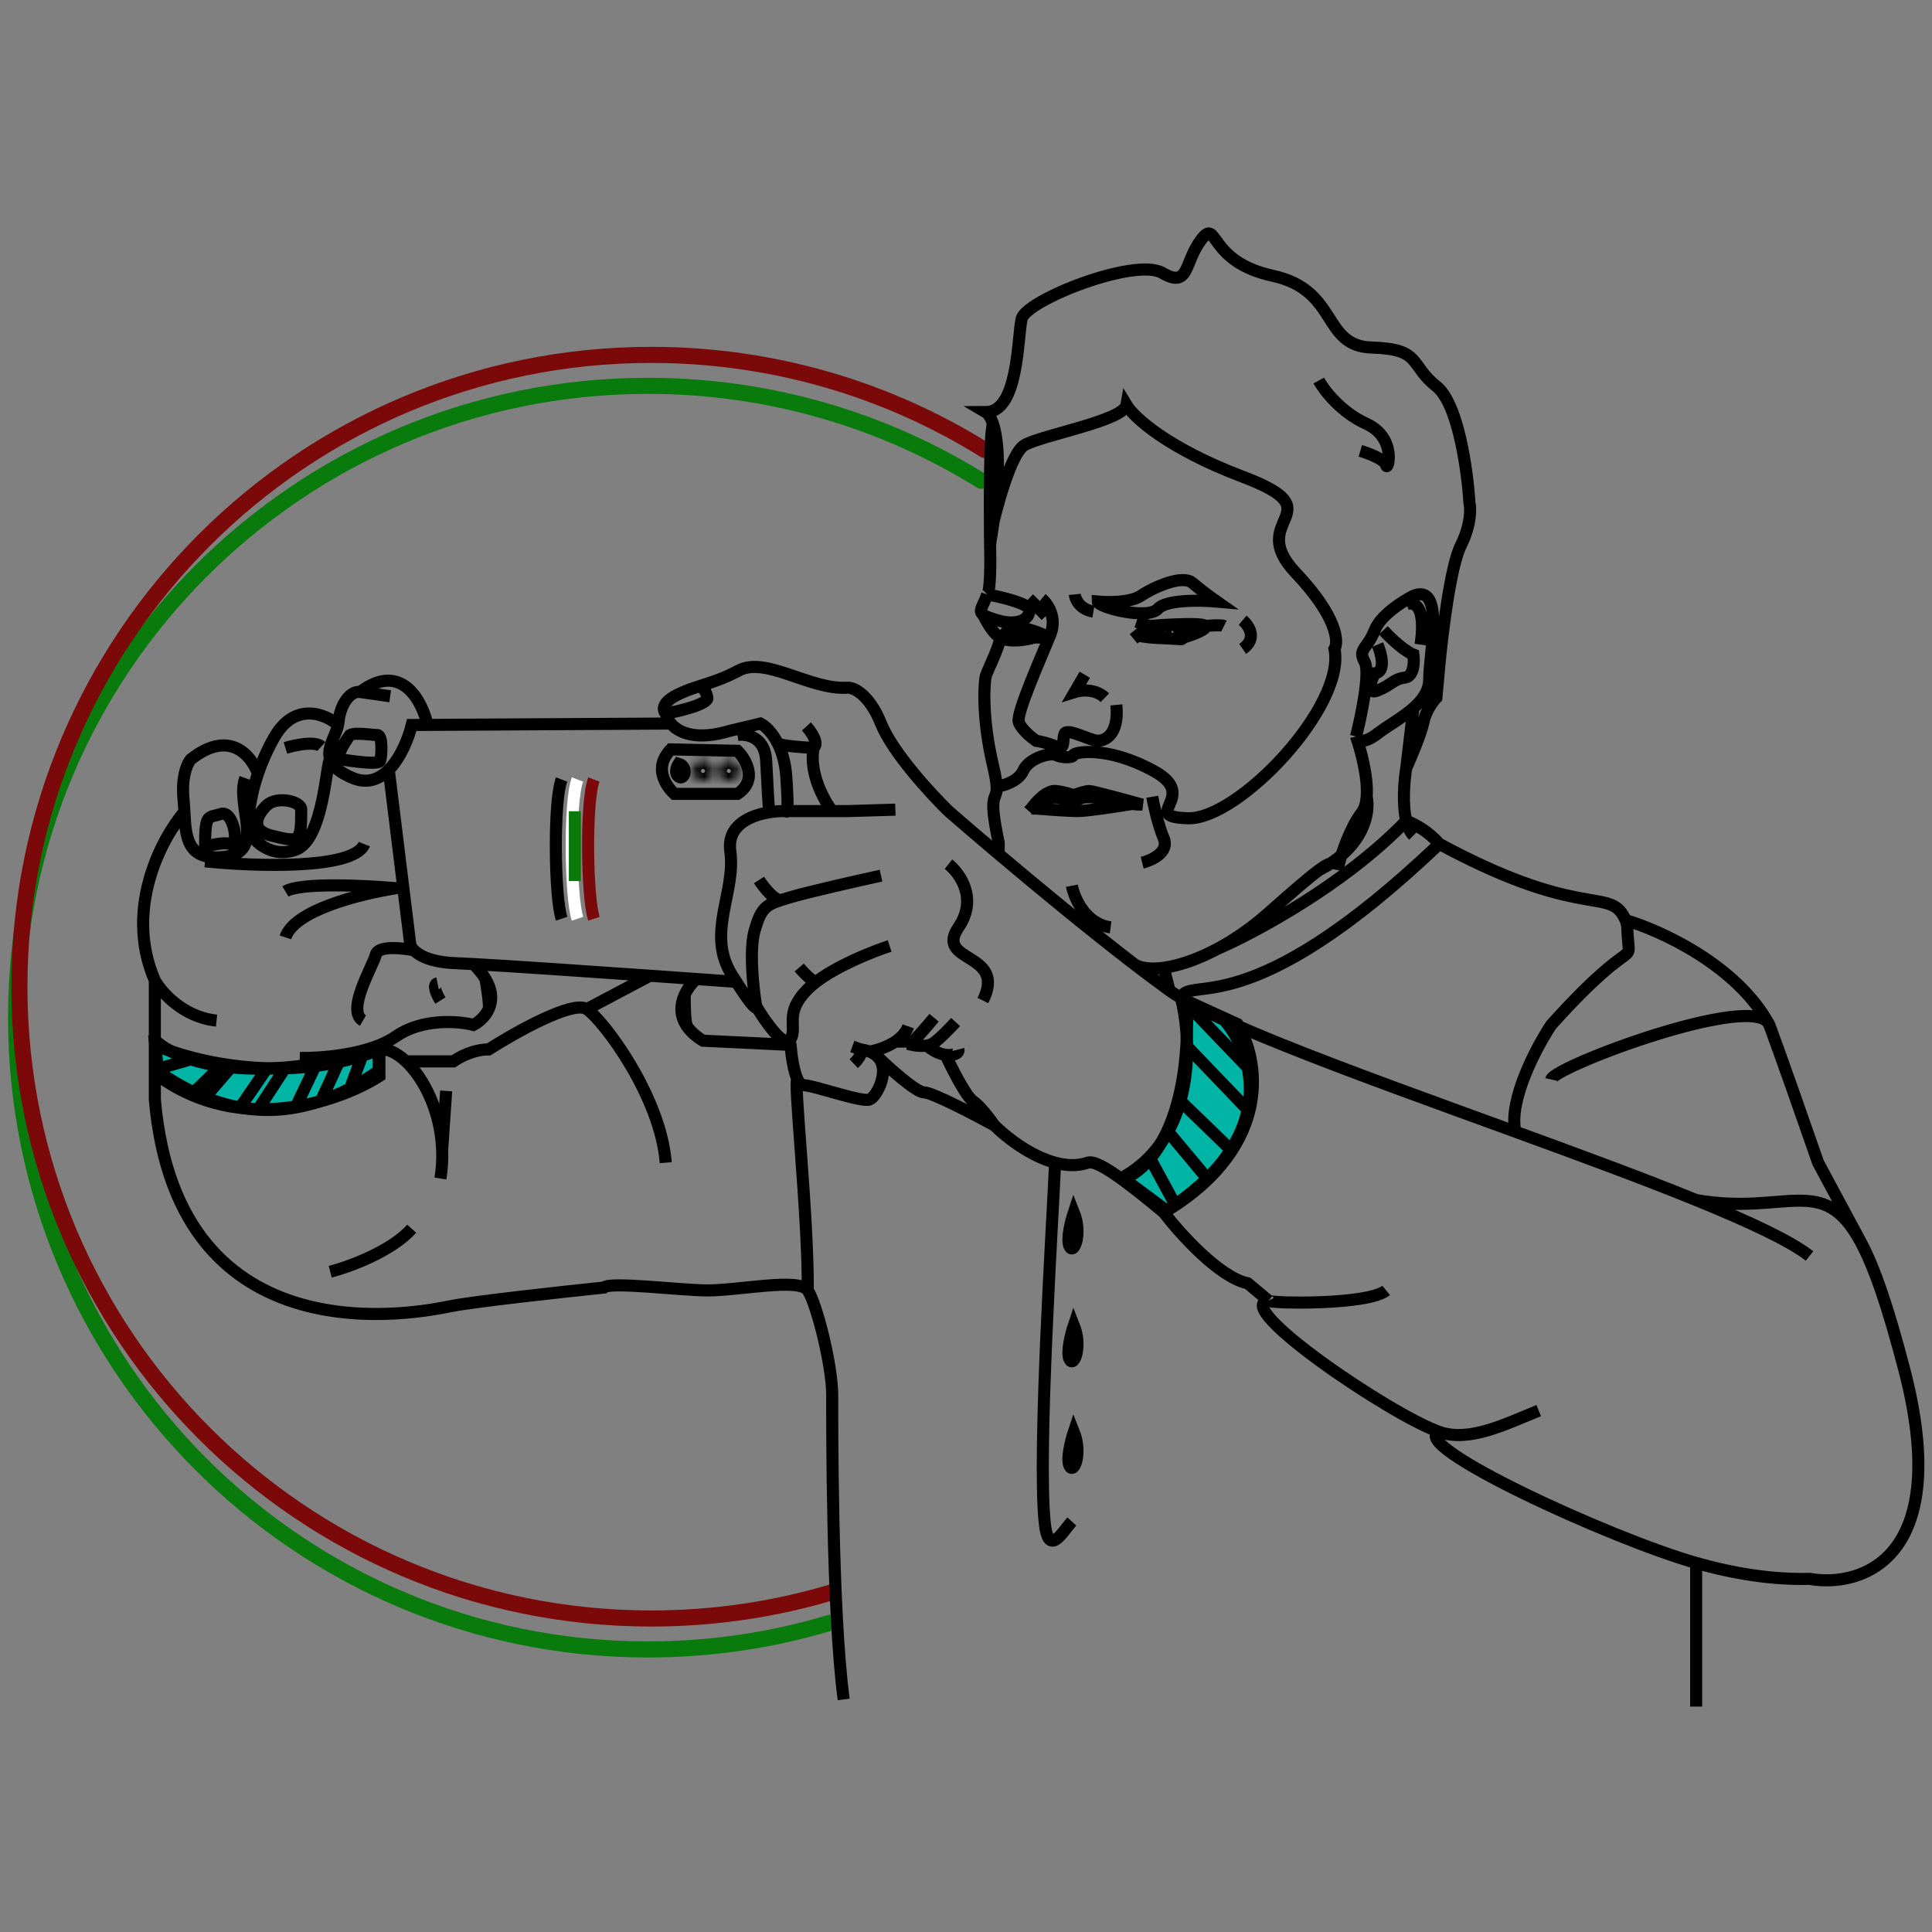 <svg width="240" height="240" viewBox="0 0 240 240" fill="none" xmlns="http://www.w3.org/2000/svg">
<rect x="0" y="0" width="240" height="240" fill="#808080" stroke="none"/>
<path d="M153.723 127.221L147.413 124.34C148.071 139.814 142.566 145.374 139.593 146.426L144.943 150.404C158.332 142.173 156.375 131.519 153.723 127.221Z" fill="#00B4A6"/>
<path d="M47.133 133.668V130.376C35.939 134.875 23.904 131.885 19.285 129.827L19.697 133.668C30.013 141.131 42.286 136.778 47.133 133.668Z" fill="#00B4A6"/>
<path d="M153.723 127.221L147.413 124.34C148.071 139.814 142.566 145.374 139.593 146.426L144.943 150.404C158.332 142.173 156.375 131.519 153.723 127.221Z" stroke="black" stroke-width="1.5"/>
<path d="M47.133 133.668V130.376C35.939 134.875 23.904 131.885 19.285 129.827L19.697 133.668C30.013 141.131 42.286 136.778 47.133 133.668Z" stroke="black" stroke-width="1.5"/>
<path d="M103.12 201.586C95.953 203.741 88.354 204.9 80.485 204.9C37.139 204.9 2 169.761 2 126.415C2 83.069 37.139 47.93 80.485 47.93C95.685 47.93 109.876 52.251 121.897 59.731" stroke="#097B0D" stroke-width="2" stroke-linecap="round"/>
<path d="M103.53 197.742C96.363 199.898 88.764 201.056 80.895 201.056C37.549 201.056 2.41 165.917 2.41 122.571C2.41 79.225 37.549 44.086 80.895 44.086C96.095 44.086 110.286 48.407 122.307 55.888" stroke="#7B0909" stroke-width="2" stroke-linecap="round"/>
<path d="M82.701 88.633C82.344 88.277 82.13 87.314 84.127 86.316C85.079 85.84 85.928 85.545 86.802 85.264M82.701 88.633C84.84 88.277 88.014 87.386 87.871 86.673C87.729 85.96 87.455 85.436 86.802 85.264M82.701 88.633C82.779 89.011 82.979 89.459 83.336 89.881M97.676 100.756C97.794 101.053 97.961 100.613 97.676 96.478C97.557 94.752 97.144 93.4 96.634 92.377M97.676 100.756H103.38M97.676 100.756C97.064 100.742 96.315 100.783 95.537 100.912M93.932 125.002C93.575 122.862 93.04 117.977 93.754 115.553C94.528 112.919 95.034 112.44 97.141 111.774M93.932 125.002C95.061 126.903 97.497 130.386 98.21 129.102M93.932 125.002C93.987 125.385 93.546 125.243 91.462 121.971M109.442 108.778C106.708 109.373 100.635 110.74 98.21 111.453C97.813 111.569 97.459 111.674 97.141 111.774M103.38 100.756H105.341L111.225 100.578M103.38 100.756C102.37 99.449 100.492 96.05 101.063 92.912M101.063 92.912C99.834 92.853 97.227 92.662 96.634 92.377M101.063 92.912C101.775 92.341 100.766 90.892 100.172 90.238M96.634 92.377C95.922 90.948 95.021 90.158 94.467 89.881L90.723 90.773C86.529 92.031 84.326 91.054 83.336 89.881M145.276 123.041C143.941 122.078 142.5 121 140.997 119.846M145.276 123.041C145.685 123.336 146.162 123.645 146.702 123.966M145.276 123.041L144.562 120.223M224.787 156.022C222.412 154.156 217.285 151.756 210.702 149.076M98.21 129.102C99.103 127.498 97.32 125.893 100.35 122.862C100.653 122.56 101 122.263 101.382 121.971M98.21 129.102C98.032 129.34 97.782 129.815 98.21 129.815M110.512 117.514C108.431 118.19 104.064 119.923 101.382 121.971M99.281 120.188C99.79 120.783 100.924 121.971 101.382 121.971M94.289 109.314C94.884 110.241 96.286 112.032 97.141 111.774M86.802 85.264C88.217 84.808 89.699 84.388 91.793 83.285C95.18 81.502 100.706 85.781 105.341 85.424C106.114 85.424 108.015 86.316 109.442 89.881C110.869 93.447 115.623 98.617 117.821 100.756C119.38 102.114 121.551 103.979 124.061 106.098M83.336 89.881L53.107 90.049M44.728 85.96C43.48 85.781 42.233 87.564 42.054 89.703C42.045 89.817 42.027 89.932 42.002 90.049M44.728 85.96C45.726 86.102 47.64 86.376 48.471 86.494M44.728 85.96C49.862 82.109 52.453 87.081 53.107 90.049M53.107 90.049L51.147 90.06C50.745 91.699 49.79 94.126 48.293 95.629M48.293 95.629C47.132 96.795 45.645 97.404 43.837 96.656C42.085 95.931 41.295 95.145 41.024 94.338M48.293 95.629L50.089 110.205M91.462 121.971C91.287 121.696 91.1 121.4 90.901 121.079C87.692 115.909 91.436 110.918 90.723 105.748C90.289 102.601 93.061 101.319 95.537 100.912M91.462 121.971C90.01 121.866 88.322 121.745 86.486 121.615M86.486 121.615C85.979 122.079 85.423 122.766 85.057 123.576M86.486 121.615C84.686 121.486 82.743 121.349 80.74 121.209M98.21 129.815C98.638 129.815 91.139 129.459 87.335 129.28C86.434 128.728 85.8 128.141 85.375 127.545M98.21 129.815C98.295 130.998 98.566 133.023 99.074 134.094M106.768 130.35C106.806 130.354 106.845 130.359 106.883 130.363M106.054 132.133C106.488 131.726 107.26 130.802 106.883 130.363M106.883 130.363L105.876 129.993M106.883 130.363C107.319 130.418 107.694 130.51 108.015 130.634M108.79 131.063C110.837 132.669 108.89 136.298 108.015 136.59C106.946 136.946 101.063 134.807 99.815 134.807C99.526 134.807 99.281 134.529 99.074 134.094M108.79 131.063C110.374 132.608 113.792 135.698 114.79 135.698C115.788 135.698 121.03 138.432 123.525 139.799M108.79 131.063C108.577 130.896 108.32 130.751 108.015 130.634M123.525 139.799C122.991 139.026 121.707 137.338 120.852 136.768C119.996 136.197 118.237 132.711 117.464 131.039M123.525 139.799C125.003 141.277 127.996 143.605 131.069 144.434M210.702 149.076C221.84 151.046 226.428 145.59 231.122 154.239M210.702 149.076C204.214 146.434 196.313 143.52 188.24 140.578M231.122 154.239C232.814 157.357 234.52 162.31 236.552 170.105C242.685 193.638 231.264 197.263 224.787 196.133C220.216 196.243 215.488 195.514 210.702 194.153M231.122 154.239L225.855 144.434C224.37 140.155 221.078 130.742 219.794 127.319M219.794 127.319C218.19 123.041 193.053 132.489 192.696 134.094M219.794 127.319C215.8 119.903 206.226 115.553 201.938 114.305M42.002 90.049C40.415 88.686 36.598 87.1 34.031 91.664C33.145 93.241 32.503 94.749 32.039 96.121M42.002 90.049C41.717 91.382 40.537 92.892 41.024 94.338M41.024 94.338C40.529 94.338 40.271 104.322 36.705 105.57C33.14 106.818 30.822 103.609 30.822 102.896C30.822 102.38 30.822 99.716 32.039 96.121M35.457 92.912C36.612 92.556 39.12 92.021 39.914 92.734M32.039 96.121C31.277 93.922 28.54 90.488 23.691 94.338C23.275 94.814 22.515 96.478 22.8 99.33C22.85 99.828 22.879 100.335 22.906 100.84M30.466 96.656C29.218 100.043 33.14 105.926 27.792 106.461C23.19 106.921 23.076 103.95 22.906 100.84M22.906 100.84C20.078 104.14 15.384 112.95 19.235 121.793M19.235 121.793C20.067 123.278 22.765 126.357 26.901 126.784M19.235 121.793V129.191M50.089 110.205L50.967 117.336C51.016 117.532 51.156 117.783 51.419 118.049M50.089 110.205C49.806 110.243 49.503 110.287 49.185 110.338M35.457 116.445C36.525 113.108 44.551 111.073 49.185 110.338M25.474 106.996C31.536 107.622 43.979 108.07 45.263 104.857M49.185 110.338C45.382 109.997 37.312 109.599 35.457 110.74M37.241 131.42C38.456 131.447 40.414 131.364 42.491 131.039M58.812 119.757C57.894 119.706 57.165 119.67 56.672 119.653C53.671 119.55 52.115 118.752 51.419 118.049M58.812 119.757C59.475 120.41 59.963 121.03 60.31 121.615M58.812 119.757C63.358 120.009 72.55 120.634 80.74 121.209M51.419 118.049C49.961 117.752 46.974 117.443 46.689 118.584C46.333 120.01 42.945 125.537 45.085 126.784M54.712 124.289C54.296 123.635 53.642 122.292 54.355 122.149M60.31 121.615C61.2 123.116 61.151 124.382 60.705 125.358M60.31 121.615C60.504 122.744 60.854 125.073 60.705 125.358M60.705 125.358C60.278 126.291 59.49 126.96 58.812 127.319C56.97 126.844 52.465 126.464 49.185 128.746C48.559 129.181 47.831 129.55 47.046 129.862M85.057 123.576C84.528 124.745 84.395 126.17 85.375 127.545M85.057 123.576C85.044 124.751 85.09 127.191 85.375 127.545M47.046 129.862V130.35M47.046 129.862C45.631 130.423 44.029 130.797 42.491 131.039M47.046 130.35V133.024C45.829 133.882 44.639 134.606 43.48 135.212M47.046 130.35C48.082 130.212 49.284 130.771 50.433 131.85M47.046 130.35C46.38 130.545 45.726 130.727 45.085 130.896M54.712 146.395C54.91 145.181 54.974 143.986 54.927 142.829M55.425 135.52L54.927 142.829M54.927 142.829C54.737 138.077 52.688 133.965 50.433 131.85M50.433 131.85H56.316C56.984 131.354 58.796 130.363 60.705 130.363C64.061 128.22 71.198 124.217 72.896 125.358M41.024 157.983C43.328 157.388 48.58 155.487 51.147 152.634M100.35 160.3C99.28 158.703 91.971 160.3 87.871 160.3C84.591 160.3 75.723 159.171 75.018 159.944C69.854 160.478 58.812 161.691 55.959 162.261C52.394 162.974 22.087 169.392 19.235 136.59V132.89M100.35 160.3C101.421 161.897 103.38 169.571 103.38 173.314C103.38 176.309 103.321 200.056 104.807 211.109M100.35 160.3C100.391 150.673 98.481 133.523 99.074 134.094M72.896 125.358C75.018 126.784 82.065 136.233 82.701 144.434M72.896 125.358L80.74 121.209M127.804 100.756C127.899 100.646 128.014 100.525 128.147 100.4M128.147 100.4C129.018 99.581 130.653 98.588 132.261 99.33C134.579 100.4 132.618 98.26 137.61 99.33C139.002 99.629 139.965 99.788 140.64 99.871M128.147 100.4C128.686 99.627 130.051 98.118 131.192 98.26C132.333 98.403 133.093 98.677 133.331 98.795C133.806 98.617 134.864 98.26 135.292 98.26C135.72 98.26 139.868 99.389 141.888 99.953C141.641 99.959 141.262 99.947 140.64 99.871M128.147 100.4C129.578 100.519 132.725 100.756 133.866 100.756C135.007 100.756 138.857 100.166 140.64 99.871M129.409 74.372C130.122 74.966 131.334 76.689 130.479 78.829C129.409 81.503 126.2 88.634 126.556 89.703C126.842 90.559 128.102 91.605 128.696 92.021C129.112 92.08 130.193 92.306 131.192 92.734C132.44 93.269 131.905 91.843 132.261 91.129C132.618 90.416 135.47 92.021 136.362 92.021C137.253 92.021 139.036 91.308 138.679 87.564M137.253 86.673C136.082 85.532 134.269 85.722 133.509 85.96L134.757 83.82M127.804 74.372C128.241 74.788 129.281 75.798 129.944 76.511M122.634 73.837C124.239 74.134 127.519 74.906 127.804 75.62C128.161 76.511 126.913 77.937 123.882 77.046C122.928 76.765 122.38 76.555 122.1 76.332M122.634 73.837C122.146 75.302 121.49 75.847 122.1 76.332M122.634 73.837C123.062 73.409 123.05 69.499 122.991 67.597M122.1 76.332C122.516 77.164 123.49 78.864 124.061 79.007C124.774 79.185 122.634 83.285 122.456 83.999C122.278 84.712 121.921 88.99 123.348 95.052C123.5 95.701 123.608 96.227 123.681 96.656C123.757 97.106 123.795 97.451 123.807 97.726M124.061 106.098V104.678C122.669 98.139 123.884 99.635 123.807 97.726M124.061 106.098C129.084 110.341 135.463 115.601 140.997 119.846M123.807 97.726C124.664 97.607 126.521 97.048 127.091 95.765C127.804 94.16 130.479 93.447 131.192 93.804C131.905 94.16 133.331 94.16 133.331 93.804C133.331 93.447 137.431 92.556 143.314 95.765C149.197 98.974 141.353 101.469 147.593 101.648C153.833 101.826 167.203 87.742 165.777 80.611C166.312 79.72 166.098 76.582 160.964 71.163C154.546 64.388 166.134 63.675 154.367 59.218C144.954 55.653 140.818 51.79 139.927 50.305C139.571 52.266 129.409 54.048 127.27 55.296C125.558 56.295 123.697 63.319 122.981 66.706M140.997 119.846C141.841 120.302 143.076 120.425 144.562 120.223M174.691 95.408L175.582 87.956M174.691 95.408C175.285 94.089 176.545 91.101 176.83 89.703C177.115 88.306 178.019 87.1 178.435 86.673L178.791 82.751C179.148 78.829 180.182 70.343 181.465 67.776C182.749 65.208 182.713 63.14 182.535 62.427C182.297 58.505 181.144 50.126 178.435 47.987C175.047 45.313 176.652 43.352 170.412 43.174C164.173 42.995 166.312 36.043 158.111 34.26C149.911 32.477 151.337 26.951 149.197 29.803C147.058 32.655 147.771 35.864 144.384 33.903C140.997 31.942 127.448 37.291 126.913 39.608C126.378 41.926 126.556 51.196 122.456 51.196C122.743 51.365 123.071 51.816 123.348 52.645M174.691 95.408C174.43 96.972 174.188 99.891 174.691 101.959M175.582 103.787C175.161 103.365 174.875 102.72 174.691 101.959M168.451 91.486C168.57 91.961 169.271 92.556 171.125 91.129C172.398 90.15 174.208 89.171 175.582 87.956M168.451 91.486C169.105 88.931 170.234 83.499 169.521 82.216C168.629 80.611 169.877 80.611 170.769 78.294C171.482 76.44 174.275 74.669 175.582 74.015C179.504 72.411 177.543 81.146 177.543 84.355C177.543 85.802 176.71 86.959 175.582 87.956M168.451 91.486C169.072 93.26 169.957 96.614 169.774 98.974M171.838 78.294C173.692 80.29 175.107 81.146 175.582 81.325C175.701 82.216 175.653 84.034 174.513 84.177C173.086 84.355 172.908 85.068 171.125 85.781C169.699 86.352 170.293 84.593 170.769 83.642C172.195 83.499 171.601 81.206 171.125 80.076M174.691 75.085C175.582 74.669 177.187 75.085 176.474 80.076M122.991 67.597C124.421 59.221 124.046 54.734 123.348 52.645M122.991 67.597C122.987 67.318 122.984 67.019 122.981 66.706M123.348 52.645C122.946 53.731 122.932 61.973 122.981 66.706M168.986 56.009C169.996 56.306 172.052 57.079 172.195 57.792C172.373 58.684 173.621 54.405 169.699 52.622C166.561 51.196 164.47 48.462 163.816 47.274M141.888 107.174C143.077 106.877 145.275 105.855 144.562 104.144C143.849 102.432 143.314 99.984 143.136 98.974M133.153 110.027C133.45 111.572 134.828 114.769 137.966 115.197M133.509 73.837C133.569 74.431 134.115 75.691 135.827 75.976M140.818 79.363L141.254 79.007M142.78 77.759L141.254 79.007M142.78 77.759L141.175 77.224M142.78 77.759C142.946 77.745 143.125 77.732 143.314 77.718M149.732 77.759C150.018 78.187 148.068 78.888 147.058 79.185C146.947 79.177 146.827 79.413 146.702 79.405M149.732 77.759C150.386 77.7 151.765 77.616 152.05 77.759M149.732 77.759C149.558 77.497 147.817 77.489 145.988 77.563M141.254 79.007C141.489 78.939 142.43 79.193 143.538 79.235M91.615 91.308C92.744 91.129 95.037 91.522 95.18 94.517C95.323 97.512 95.477 100.028 95.537 100.912M143.314 77.718C143.266 78.137 143.244 79.223 143.538 79.235M143.314 77.718C144.097 77.66 145.054 77.601 145.988 77.563M143.538 79.235C144.598 79.276 145.81 79.346 146.702 79.405M145.988 77.563C146.464 78.111 147.272 79.441 146.702 79.405M128.089 78.271C127.486 78.087 126.98 78.006 126.556 78C126.43 77.998 126.312 78.003 126.2 78.013M128.089 78.271C128.113 78.279 128.137 78.286 128.161 78.294C130.871 79.15 129.528 79.245 128.518 79.185C128.416 79.216 128.296 79.25 128.161 79.283M128.089 78.271L128.161 79.283M128.161 79.283C127.994 79.325 127.803 79.367 127.597 79.405C127.279 79.463 126.924 79.513 126.556 79.54C126.439 79.548 126.319 79.554 126.2 79.558M126.2 78.013C125.038 78.124 124.637 78.865 124.595 79.363C125.078 79.524 125.642 79.573 126.2 79.558M126.2 78.013V79.558M174.691 101.959C175.897 102.421 177.553 103.386 178.791 104.826M174.691 101.959C167.036 109.91 155.813 115.904 151.158 117.907M146.702 123.966C147.777 121.03 154.975 127.545 178.791 104.826M146.702 123.966C147.137 124.225 147.613 124.492 148.128 124.767C149.26 125.372 150.577 126.013 152.05 126.685M146.702 123.966L154.975 132.588M146.702 123.966C147.104 125.528 147.427 127.649 147.457 129.993M178.791 104.826C179.721 105.329 180.612 105.794 181.465 106.224C197.165 114.132 200.16 110.194 201.938 114.305M201.938 114.305C202.065 114.6 202.136 114.897 202.145 115.197C202.323 121.079 203.927 114.84 192.696 127.319C190.854 130.097 187.384 136.637 188.24 140.578M188.24 140.578C178.055 136.865 167.596 133.107 159.359 129.792C156.654 128.703 154.188 127.661 152.05 126.685M210.702 212V194.153M210.702 194.153C199.991 191.108 174.723 179.47 178.791 177.875M154.367 77.046C155.14 77.699 156.221 79.328 154.367 80.611M108.015 130.634C108.805 130.505 110.137 130.116 111.225 129.388M112.829 127.498C112.547 128.288 111.938 128.911 111.225 129.388M111.225 129.388C111.878 129.388 113.221 129.388 113.364 129.388M113.364 129.388C113.507 129.388 115.206 127.415 116.038 126.428M113.364 129.388V129.815C113.746 129.9 114.492 129.991 115.147 129.88M118.712 126.963C118.059 127.676 116.573 129.209 115.86 129.637C115.656 129.759 115.409 129.836 115.147 129.88M115.147 129.88C115.519 130.233 116.454 130.902 117.464 131.039M119.069 130.363C119.128 130.597 118.962 131.063 117.821 131.063C117.702 131.063 117.583 131.054 117.464 131.039M117.821 107.353C119.247 108.482 121.493 111.631 119.069 115.197C116.038 119.653 125.13 118.214 122.1 124.289M169.774 98.974C169.712 99.776 169.526 100.464 169.164 100.935C167.738 102.789 166.668 105.986 166.312 107.353C165.572 107.247 165.459 106.89 163.816 108.105M169.774 98.974C170.191 100.794 169.583 105.169 163.816 108.105M163.816 108.105C162.689 108.938 160.841 110.512 157.576 113.414C155.47 115.286 153.268 116.788 151.158 117.907M19.235 129.191V132.89M19.235 129.191C20.013 129.977 21.486 130.889 23.691 131.594M19.235 132.89C20.299 133.55 21.939 134.68 24.077 135.698M19.235 132.89L23.691 131.594M42.491 131.039L39.858 136.768M39.858 136.768C38.775 137.133 37.724 137.398 36.705 137.578M39.858 136.768C41.03 136.373 42.238 135.86 43.48 135.212M35.457 132.607L32.039 137.845M35.457 132.607C36.671 132.507 37.954 132.352 39.306 132.133M35.457 132.607C34.655 132.674 33.883 132.716 33.14 132.736M32.039 137.845C33.502 137.937 35.06 137.869 36.705 137.578M32.039 137.845C31.273 137.797 30.533 137.705 29.82 137.578M27.435 132.436L24.077 135.698M27.435 132.436C26.011 132.23 24.764 131.937 23.691 131.594M27.435 132.436C27.837 132.494 28.253 132.545 28.683 132.588M24.077 135.698C24.521 135.91 24.987 136.117 25.474 136.314M39.306 132.133L36.705 137.578M39.306 132.133C41.108 131.841 43.033 131.435 45.085 130.896M33.14 132.736L29.82 137.578M33.14 132.736C31.513 132.782 30.028 132.723 28.683 132.588M29.82 137.578C28.231 137.296 26.778 136.841 25.474 136.314M28.683 132.588L25.474 136.314M45.085 130.896L43.48 135.212M139.231 146.395C137.207 144.937 135.794 144.199 135.113 144.434C133.835 144.875 132.444 144.804 131.069 144.434M139.231 146.395C140.701 147.453 142.493 148.889 144.562 150.607M139.231 146.395C140.622 145.649 141.795 144.746 142.78 143.731M152.05 126.685C153.251 128.04 154.447 130.1 154.975 132.588M144.562 150.607C145.058 150.292 145.533 149.976 145.988 149.659M144.562 150.607C146.581 153.245 151.491 158.698 154.988 159.41C155.832 160.119 156.695 160.841 157.576 161.574M154.975 132.588C155.314 134.188 155.377 135.965 154.988 137.845M147.457 129.993L154.988 137.845M147.457 129.993C147.485 132.148 147.265 134.492 146.633 136.768M154.988 137.845C154.657 139.446 153.997 141.123 152.9 142.829M146.633 136.768L152.9 142.829M146.633 136.768C146.269 138.077 145.768 139.363 145.099 140.578M152.9 142.829C152.142 144.009 151.175 145.202 149.963 146.395M145.099 140.578L149.963 146.395M145.099 140.578C144.479 141.703 143.714 142.767 142.78 143.731M149.963 146.395C148.853 147.487 147.537 148.579 145.988 149.659M142.78 143.731L145.988 149.659M157.576 161.574C152.9 162.261 172.721 175.752 178.791 177.875M157.576 161.574C157.755 161.922 169.913 162.154 172.195 160.3M178.791 177.875C182.535 179.185 186.941 176.926 191.147 175.231M131.069 144.434C130.753 151.871 128.907 180.102 129.763 189.006C130.21 193.663 131.981 190.274 133.15 189.006M151.158 117.907C150.118 118.459 149.1 118.917 148.128 119.281C146.843 119.762 145.637 120.077 144.562 120.223M43.48 91.308C42.767 92.259 41.554 94.196 42.41 94.338C43.48 94.517 47.045 95.052 47.224 94.517C47.402 93.982 47.58 91.308 46.867 91.308C46.154 91.308 44.193 90.951 43.48 91.308ZM33.14 100.043C34.388 98.861 37.419 99.508 37.419 100.578C37.419 104.696 37.24 104.678 33.675 103.787C30.822 103.074 32.13 100.994 33.14 100.043ZM25.474 105.213C26.187 104.976 27.828 104.571 28.683 104.857C29.753 105.213 29.04 100.578 27.435 101.113C25.831 101.648 25.474 100.935 25.474 105.213ZM136.362 74.728C137.61 74.847 140.426 74.871 141.71 74.015C143.314 72.945 146.88 71.341 148.128 72.411C149.126 73.266 150.564 74.312 151.158 74.728C149.138 74.55 144.848 74.479 143.849 75.62C142.601 77.046 136.362 75.441 136.362 74.728ZM91.615 93.269C92.684 94.339 94.182 96.906 91.615 98.617H83.77C82.708 97.607 81.134 95.373 83.336 93.091L91.615 93.269ZM84.305 94.873C84.067 95.23 83.735 96.049 84.305 96.478C85.018 97.013 85.553 95.23 84.305 94.873ZM133.397 164.635C133.043 165.694 132.443 168.025 132.867 168.873C133.397 169.933 134.456 167.284 133.397 164.635ZM133.397 150.607C133.044 151.667 132.443 153.998 132.867 154.846C133.397 155.905 134.456 153.256 133.397 150.607ZM133.397 177.875C133.044 178.935 132.443 181.266 132.867 182.114C133.397 183.174 134.456 180.524 133.397 177.875Z" stroke="black" stroke-width="1.5"/>
<mask id="path-5-inside-1_4524_414" fill="white">
<ellipse cx="87.332" cy="95.771" rx="1.248" ry="1.248"/>
</mask>
<path d="M87.08 95.771C87.08 95.632 87.193 95.519 87.332 95.519V98.519C88.85 98.519 90.08 97.289 90.08 95.771H87.08ZM87.332 95.519C87.471 95.519 87.584 95.632 87.584 95.771H84.584C84.584 97.289 85.814 98.519 87.332 98.519V95.519ZM87.584 95.771C87.584 95.911 87.471 96.023 87.332 96.023V93.023C85.814 93.023 84.584 94.254 84.584 95.771H87.584ZM87.332 96.023C87.193 96.023 87.08 95.911 87.08 95.771H90.08C90.08 94.254 88.85 93.023 87.332 93.023V96.023Z" fill="black" mask="url(#path-5-inside-1_4524_414)"/>
<mask id="path-7-inside-2_4524_414" fill="white">
<ellipse cx="90.539" cy="95.771" rx="1.248" ry="1.248"/>
</mask>
<path d="M90.287 95.771C90.287 95.632 90.4 95.519 90.539 95.519V98.519C92.057 98.519 93.287 97.289 93.287 95.771H90.287ZM90.539 95.519C90.678 95.519 90.791 95.632 90.791 95.771H87.791C87.791 97.289 89.021 98.519 90.539 98.519V95.519ZM90.791 95.771C90.791 95.911 90.678 96.023 90.539 96.023V93.023C89.021 93.023 87.791 94.254 87.791 95.771H90.791ZM90.539 96.023C90.4 96.023 90.287 95.911 90.287 95.771H93.287C93.287 94.254 92.057 93.023 90.539 93.023V96.023Z" fill="black" mask="url(#path-7-inside-2_4524_414)"/>
<path d="M144.811 78.375C144.81 78.374 144.808 78.373 144.806 78.372M144.806 78.372C144.799 78.37 144.788 78.371 144.773 78.389C144.748 78.418 144.802 78.436 144.808 78.382L144.806 78.372ZM144.711 78.431C144.717 78.42 144.61 78.379 144.711 78.431ZM144.711 78.431C144.685 78.322 144.618 78.478 144.711 78.431Z" stroke="black" stroke-width="1.5"/>
<path d="M127.219 78.981C127.216 78.978 127.212 78.975 127.206 78.972M127.206 78.972C127.188 78.966 127.157 78.97 127.117 79.017C127.051 79.096 127.195 79.143 127.213 78.999L127.206 78.972ZM126.953 79.13C126.969 79.102 126.68 78.992 126.953 79.13ZM126.953 79.13C126.882 78.838 126.702 79.256 126.953 79.13Z" stroke="black" stroke-width="1.5"/>
<path d="M73.778 96.832C72.743 99.494 72.892 111.47 73.779 114.132" stroke="#7B0909" stroke-width="1.5"/>
<path d="M71.739 96.832C70.704 99.494 70.853 111.47 71.74 114.132" stroke="white" stroke-width="1.5"/>
<path d="M69.768 96.832C68.733 99.494 68.882 111.47 69.769 114.132" stroke="black" stroke-width="1.5"/>
<path d="M71.414 100.777C71.414 102.112 71.414 108.119 71.414 109.454" stroke="#097B0D" stroke-width="1.5"/>
</svg>
